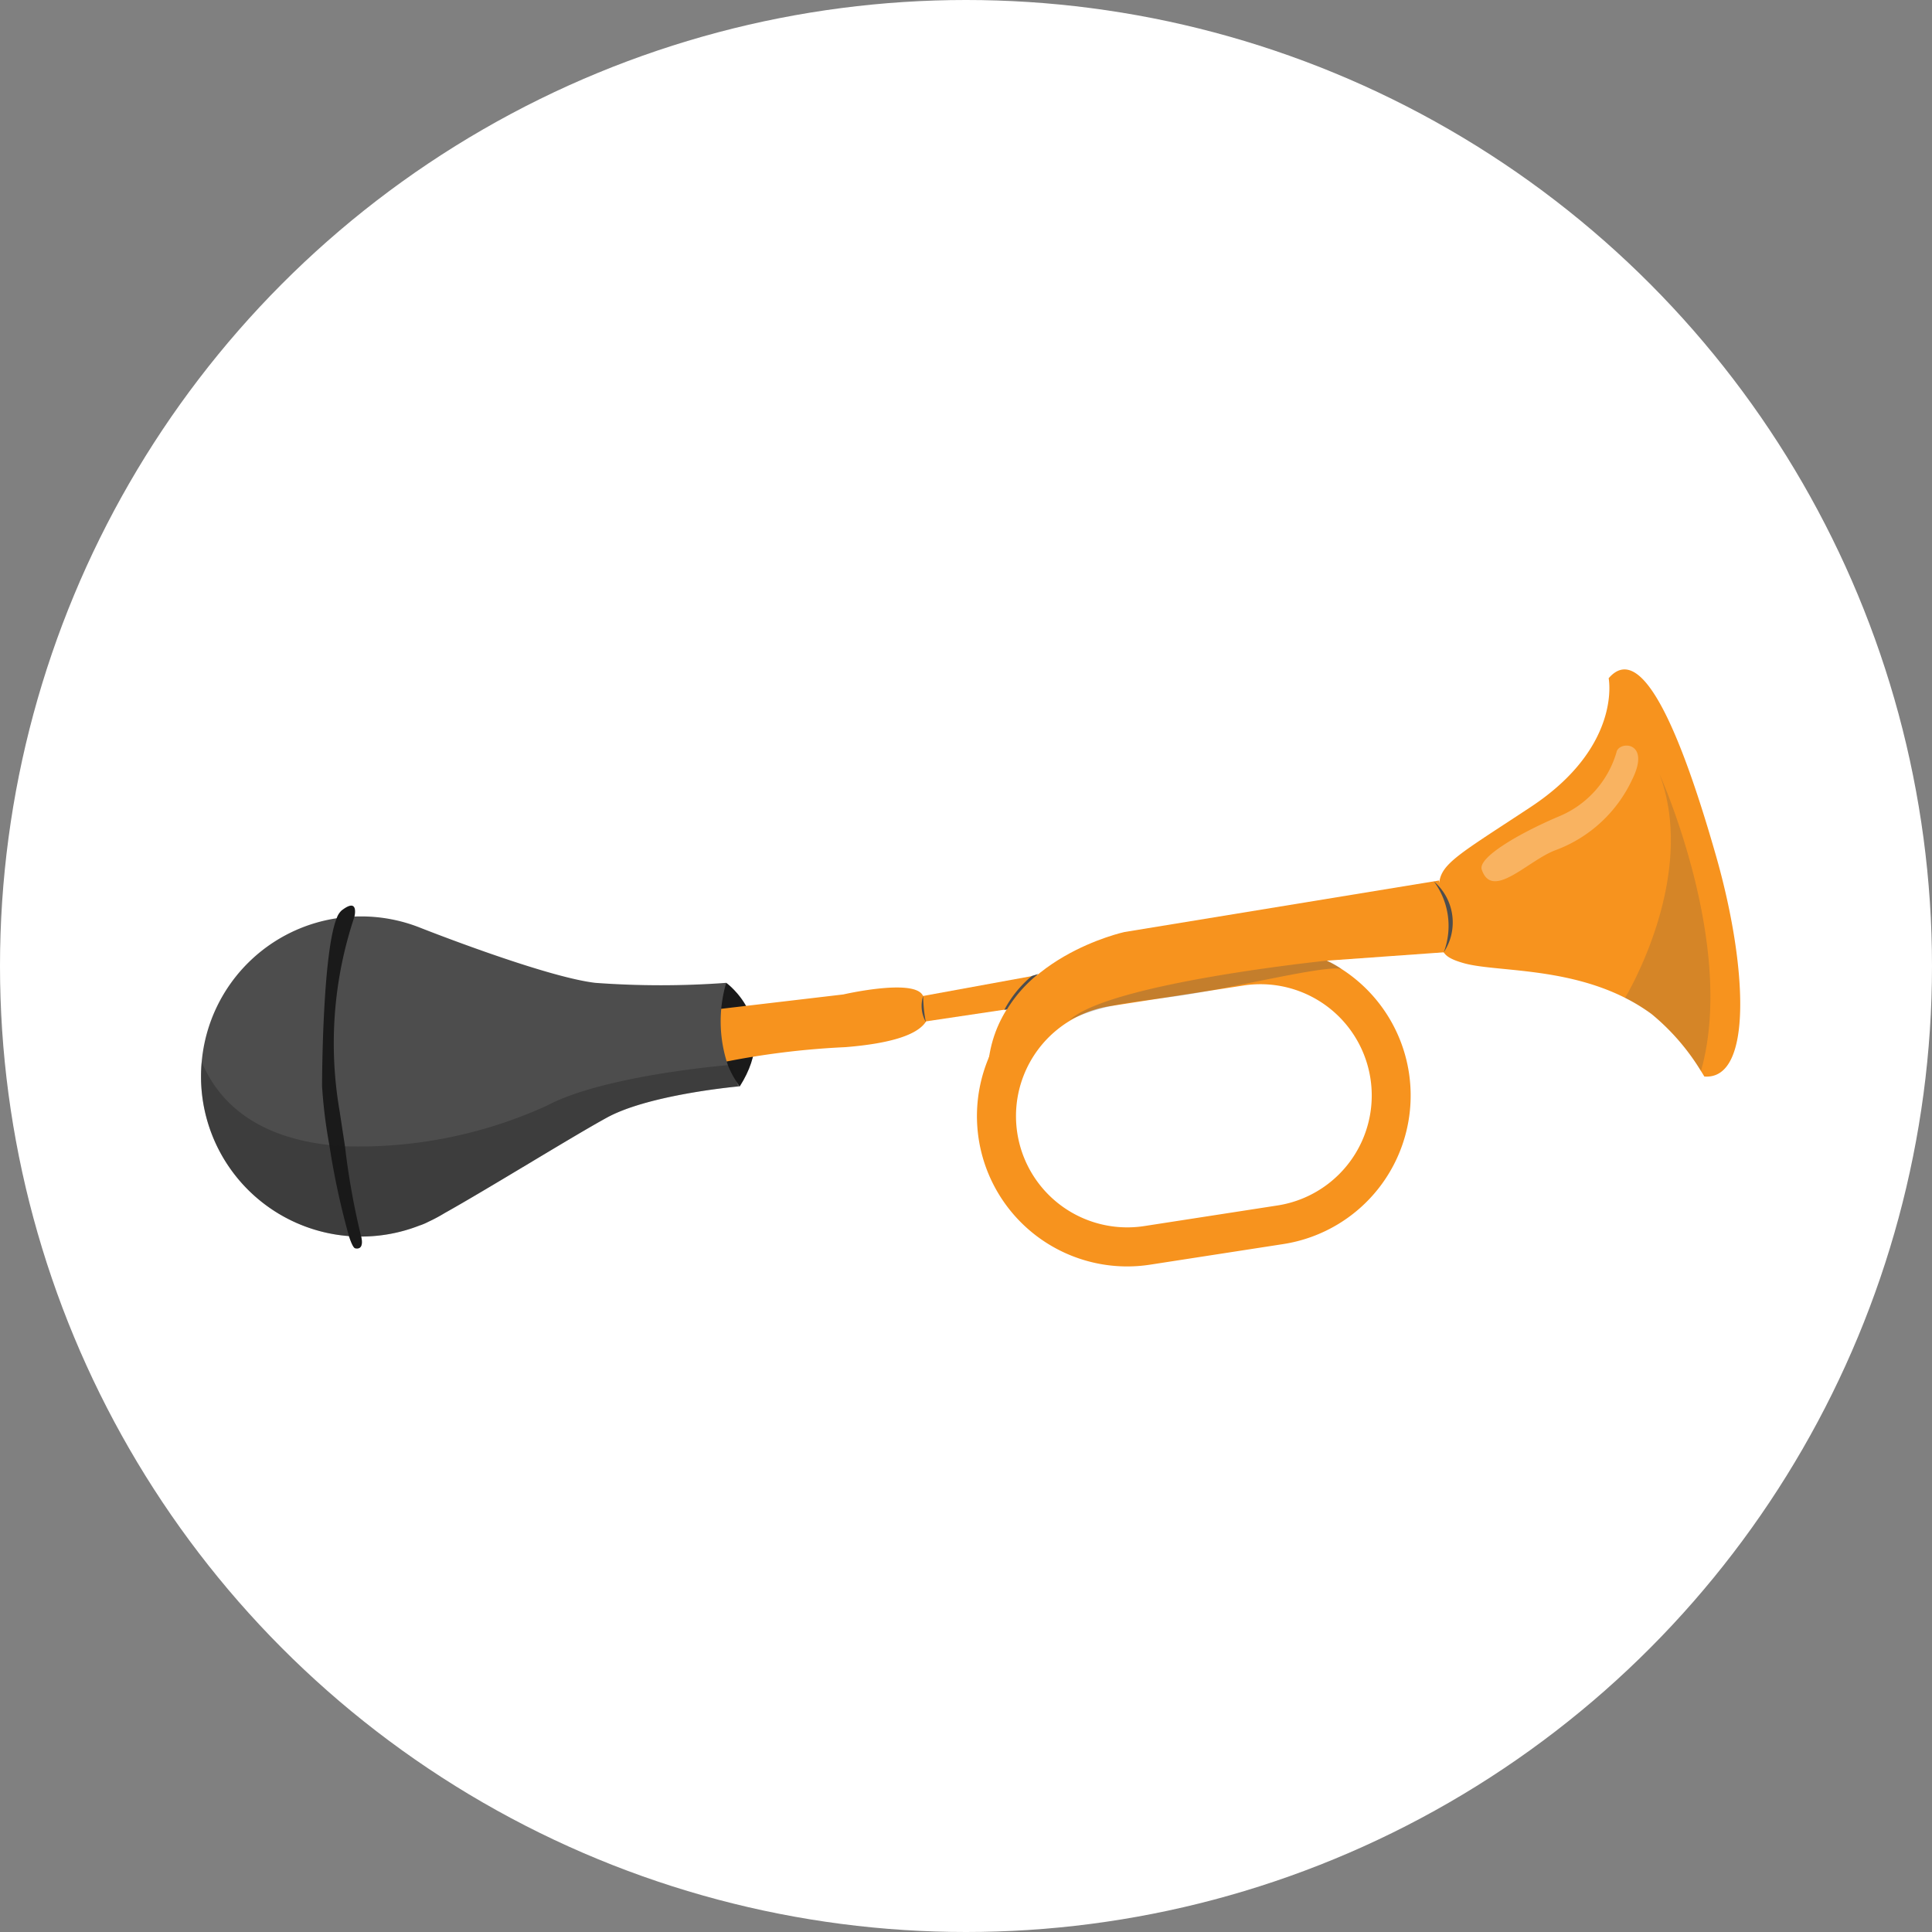 <svg xmlns="http://www.w3.org/2000/svg" width="125" height="125" viewBox="0 0 125 125"><rect x="0" y="0" width="125" height="125" fill="#808080" stroke="none"/><g transform="translate(-518 -434)"><circle cx="62.5" cy="62.5" r="62.5" transform="translate(518 434)" fill="#fff"/><g transform="translate(531.006 477.311)"><path d="M342.411,488s3.537,2.526.884,6.695c0,0-4.295-1.642-4.295-1.895S342.411,488,342.411,488Z" transform="translate(-308.432 -467.725)" fill="#1a1a1a"/><path d="M748.265,353.825s-.076-.133-.216-.354a14.579,14.579,0,0,0-3.195-3.688,12,12,0,0,0-1.715-1.048c-3.959-2-8.43-1.685-10.411-2.236-2.274-.632-1.137-1.263-1.516-3.789s-.126-2.4,5.811-6.316,5.053-8.337,5.053-8.337c2.274-2.653,4.926,4.421,6.947,11.495S751.423,354.077,748.265,353.825Z" transform="translate(-651.002 -327.486)" fill="#f7931e"/><g transform="translate(50.198 17.84)"><path d="M504.12,489.507a9.727,9.727,0,0,1-1.481-19.339l8.613-1.332a9.726,9.726,0,1,1,2.973,19.224l-8.613,1.332A9.774,9.774,0,0,1,504.12,489.507Zm8.623-18.26a7.218,7.218,0,0,0-1.1.085l-8.613,1.332a7.2,7.2,0,0,0,2.2,14.231l8.613-1.332a7.2,7.2,0,0,0-1.1-14.316Z" transform="translate(-494.399 -468.72)" fill="#f7931e"/></g><path d="M528.6,435.615l-20.349,3.333s-7.579,1.642-8.716,7.832,2.653-3.158,3.158-3.158,18.063-2.779,18.063-2.779l8.842-.632Z" transform="translate(-448.505 -421.957)" fill="#f7931e"/><path d="M460,481.147,471.747,479l-.74,2.147L460,482.789Z" transform="translate(-414.147 -459.861)" fill="#f7931e"/><path d="M358,491.9l8.589-1.011s4.392-1.011,5.1,0,1.341,2.905-4.975,3.411a51.923,51.923,0,0,0-8.084,1.01Z" transform="translate(-325.032 -469.86)" fill="#f7931e"/><g transform="translate(0 15.288)"><path d="M131.863,464.989l-.131.013c-.877.085-5.925.628-8.458,2.008-2.188,1.194-7.7,4.613-10.512,6.184a10.323,10.323,0,0,1-1.043.558,3.96,3.96,0,0,1-.534.232l-.013,0a10.336,10.336,0,0,1-3.813.728c-.265,0-.527-.01-.787-.029A10.359,10.359,0,0,1,97,464.358c0-.317.014-.629.043-.939a10.318,10.318,0,0,1,9.884-9.409c.143-.008.287-.01.431-.01a10.323,10.323,0,0,1,3.826.733v0s8.048,3.186,11.332,3.565a57.752,57.752,0,0,0,8.463,0,8.842,8.842,0,0,0,.11,5.328,5.656,5.656,0,0,0,.56,1.069C131.717,464.792,131.787,464.891,131.863,464.989Z" transform="translate(-97 -453.307)" fill="#4d4d4d"/><path d="M161.147,470.68c-.112-.023-.253-.313-.408-.787a49.41,49.41,0,0,1-1.269-5.9,31.915,31.915,0,0,1-.47-3.8c0-1.589.1-8.783.946-10.871a1.205,1.205,0,0,1,.317-.5c1.137-.884.836.379.836.379l0,.01a25.739,25.739,0,0,0-.959,12.621c.124.829.239,1.574.342,2.242a47.76,47.76,0,0,0,1.047,5.842S161.779,470.806,161.147,470.68Z" transform="translate(-151.168 -448.513)" fill="#1a1a1a"/></g><path d="M131.732,530.153c-.877.085-5.925.628-8.458,2.008-2.188,1.194-7.7,4.613-10.512,6.184a10.329,10.329,0,0,1-1.043.558,3.965,3.965,0,0,1-.534.232l-.013,0a10.335,10.335,0,0,1-3.813.728s.253.884-.379.758c-.112-.023-.253-.313-.408-.787A10.359,10.359,0,0,1,97,529.509c0-.317.014-.629.043-.939,1.484,3.5,4.693,4.978,8.259,5.372.333.037.671.064,1.009.082a29.322,29.322,0,0,0,13.047-2.621c3.383-1.8,10.286-2.5,11.731-2.63l.269-.023.291,1.091Z" transform="translate(-97 -503.17)" fill="#1a1a1a" opacity="0.3"/><path d="M728.458,436.048a4.833,4.833,0,0,1,.641,4.591A3.5,3.5,0,0,0,728.458,436.048Z" transform="translate(-648.695 -422.335)" fill="#4d4d4d"/><path d="M508.641,485.721a8.866,8.866,0,0,1,2.035-2.3l-.426.138a7.287,7.287,0,0,0-1.779,2.19Z" transform="translate(-456.497 -463.723)" fill="#4d4d4d"/><path d="M466.225,494.741a2.122,2.122,0,0,0,.171,1.682A9.831,9.831,0,0,1,466.225,494.741Z" transform="translate(-419.503 -473.614)" fill="#4d4d4d"/><path d="M558.622,476.672S544.653,478.1,542,480.5a12.743,12.743,0,0,1,2.653-.884c1.13-.265,2.712-.431,4.168-.632,3.663-.505,9.631-2.037,10.752-1.777A4.348,4.348,0,0,0,558.622,476.672Z" transform="translate(-485.79 -457.828)" fill="#4d4d4d" opacity="0.3"/><path d="M831.33,400.259h0a14.582,14.582,0,0,0-3.195-3.688,12,12,0,0,0-1.715-1.048s4.744-7.79,2.223-14.483C828.767,381.314,833.61,392.176,831.33,400.259Z" transform="translate(-734.283 -374.275)" fill="#4d4d4d" opacity="0.2"/><path d="M752.879,374.525c-.253-.758,2.274-2.274,4.926-3.411a6.443,6.443,0,0,0,3.789-4.168c.126-.758,2.274-.758,1.011,1.768a8.877,8.877,0,0,1-4.926,4.547C755.911,373.894,753.559,376.566,752.879,374.525Z" transform="translate(-670.016 -361.576)" fill="#fff" opacity="0.3"/></g></g></svg>